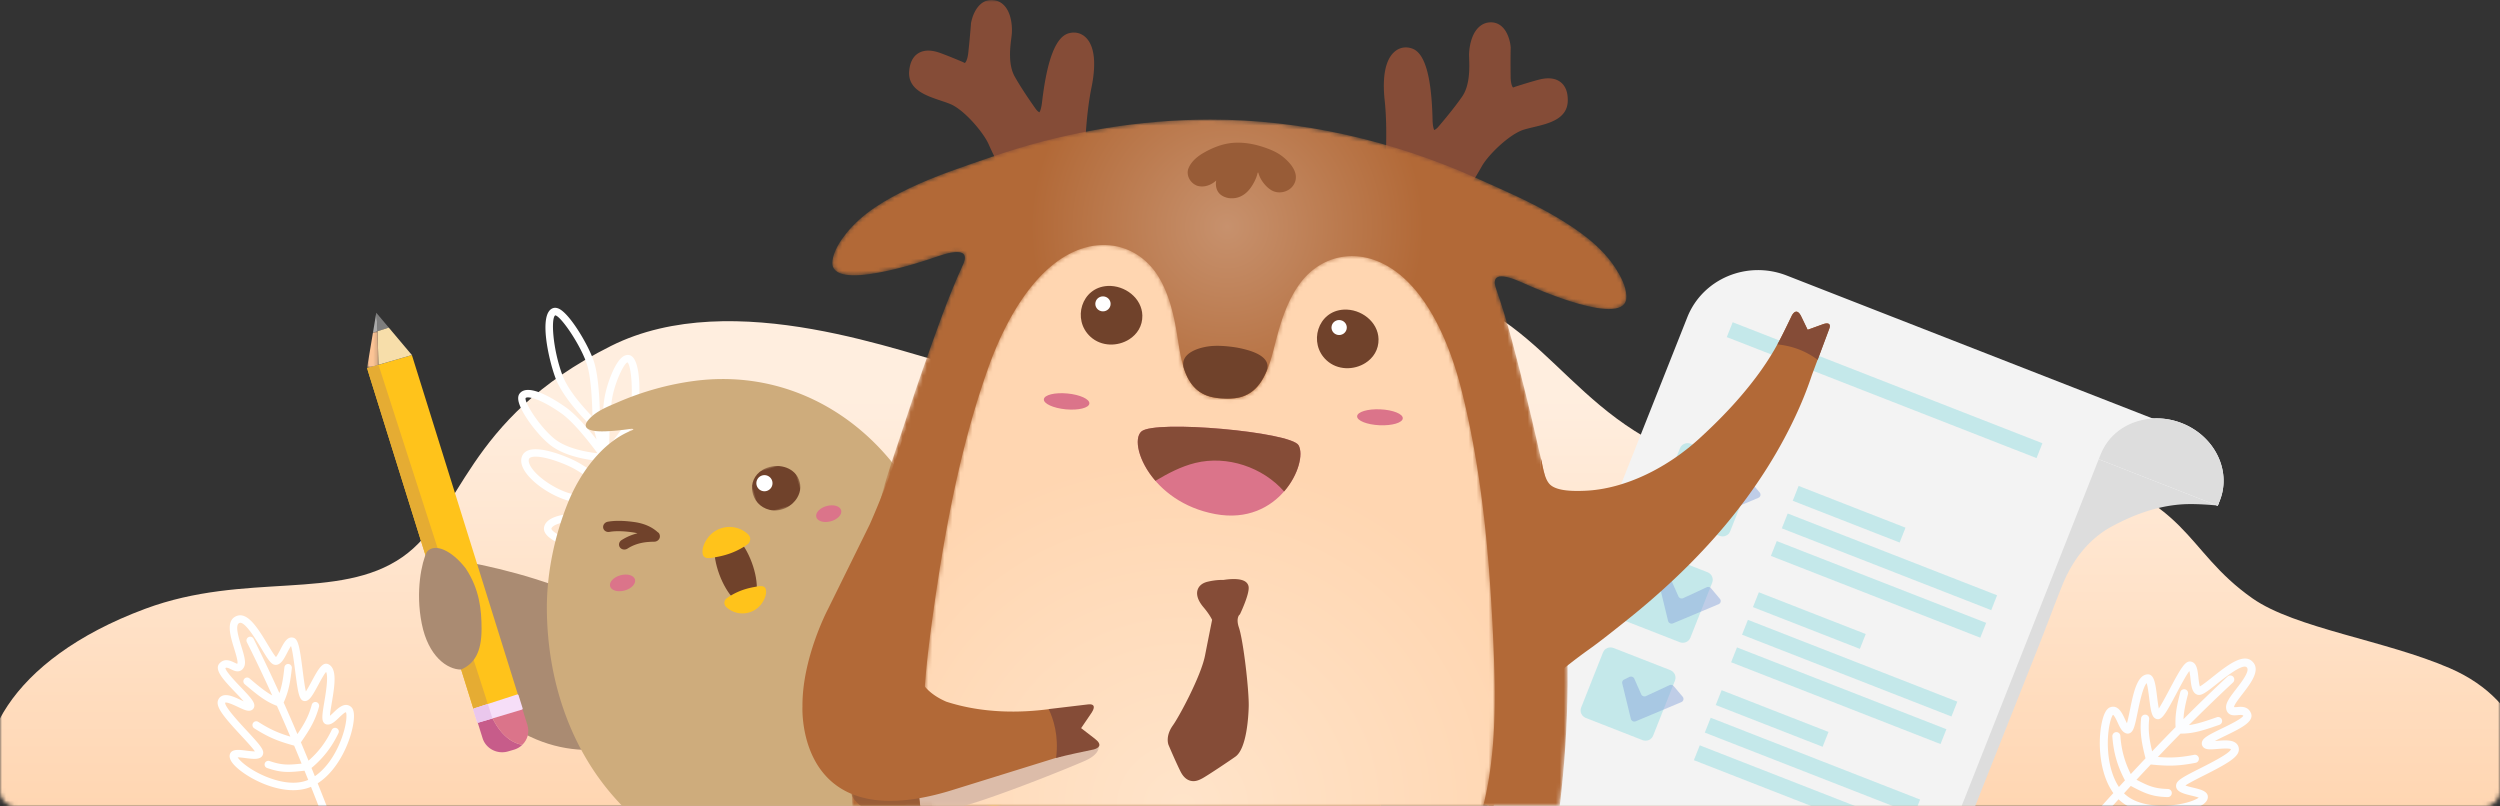 <svg width="620" height="200" xmlns="http://www.w3.org/2000/svg" xmlns:xlink="http://www.w3.org/1999/xlink"><rect width="100%" height="100%" fill="#333333" stroke="none"/><defs><path d="M0 0h620v196a4 4 0 0 1-4 4H4a4 4 0 0 1-4-4V0z" id="a"/><path id="d" d="M0 0h117.357v29.958H0z"/><path id="f" d="M0 0h117.357v29.958H0z"/><path id="h" d="M0 0h12v11H0z"/><path id="j" d="M0 0h53.705v56.588H0z"/><path id="l" d="M0 0h30.353v86.371H0z"/><path id="n" d="M0 0h2.845v9.15H0z"/><path d="M37.266 14.497c-6.755 3.022-13.59 5.942-19.947 9.723-5.507 3.275-11.003 7.143-14.533 12.523-1.343 2.047-2.7 4.613-2.783 7.092-.28 8.259 23.02-2.11 25.508-3.255 5.574-2.566 8.088-2.246 6.833 1.32-3.042 8.645-5.23 17.727-7.47 26.6-1.882 7.454-3.463 14.975-5.264 22.447-1.529 6.337-2.595 12.776-3.372 19.24-2.399 19.948-2.081 40.197.324 60.165H191.97c1.203-22.68-.19-45.588-5.001-67.8-1.38-6.368-3.045-12.685-5.16-18.86-2.495-7.28-4.774-14.628-7.347-21.883-3.061-8.635-6.09-17.484-9.929-25.82-1.584-3.44.889-3.983 6.68-1.925 2.585.917 26.76 9.163 25.707.965-.316-2.462-1.907-4.896-3.437-6.815-4.018-5.043-9.854-8.403-15.645-11.173-6.685-3.198-13.764-5.495-20.774-7.902C140.917 3.596 123.9.464 106.784.044 105.598.014 104.413 0 103.227 0c-22.691 0-45.38 5.288-65.961 14.497" id="p"/><path d="M0 7.916c.167 9.194.83 18.383 1.93 27.515h175.406c.625-11.792.549-23.645-.345-35.431L0 7.916z" id="s"/><path d="M83.244 8.096c-2.395 4.038-3.535 8.688-4.336 13.313-1.177 6.791-1.625 15.643-10.144 16.525-.497.051-.98.054-1.454.036v-.019c-.043.007-.088.009-.13.015-.043-.001-.087 0-.13-.002v.018c-.47.06-.95.1-1.451.094-8.566-.118-9.841-8.894-11.65-15.55-1.23-4.535-2.801-9.063-5.565-12.87-4.367-6.019-11.508-8.4-18.492-5.947-12.1 4.25-18.604 20.342-21.505 31.67C4.614 50.106 2.58 65.447 1.394 80.75a528.95 528.95 0 0 0-1.05 17.733c-.592 13.486-.785 27.706 2.536 40.758h136.564c3.806-15.017 2.103-31.51-.039-46.977a530.34 530.34 0 0 0-2.708-17.565c-2.615-15.132-6.076-30.227-11.212-44.556C121.534 19.12 113.549 3.676 101.102.524A16.806 16.806 0 0 0 96.972 0C91.36 0 86.296 2.952 83.245 8.096" id="u"/><path id="x" d="M0 0h.307v9.24H0z"/><path id="z" d="M0 0h1.52v4.128H0z"/><path id="B" d="M0 0h45.33v18.892H0z"/><path id="D" d="M0 0h17.453v10.803H0z"/><radialGradient cx="50%" cy="15.721%" fx="50%" fy="15.721%" r="57.808%" gradientTransform="matrix(.865 -.004 .003 1 .067 .002)" id="q"><stop stop-color="#C7916D" offset="0%"/><stop stop-color="#B26937" offset="49.262%"/><stop stop-color="#B26937" offset="100%"/></radialGradient><radialGradient cx="54.28%" cy="99.988%" fx="54.28%" fy="99.988%" r="64.293%" gradientTransform="matrix(.982 -.045 .043 .971 -.033 .053)" id="v"><stop stop-color="#FFE4CA" offset="0%"/><stop stop-color="#FFD6B1" offset="100%"/></radialGradient><linearGradient x1="50%" y1="22.972%" x2="50%" y2="100%" id="c"><stop stop-color="#FFEEDF" offset="0%"/><stop stop-color="#FFD6B2" offset="100%"/></linearGradient></defs><g fill="none" fill-rule="evenodd"><mask id="b" fill="#fff"><use xlink:href="#a"/></mask><g mask="url(#b)"><path d="M629.029 130c3.899-7.77 1.588-25.788-17.99-34.274-15.955-6.915-38.413-9.922-48.968-17.33-17.394-12.206-15.17-24.946-47.68-32.582-37.958-8.916-56.534 12.708-95.4-3.632-29.927-12.581-35.113-39.948-70.899-42.06-40.145-2.368-63.555 30.386-105.748 21.08-13.907-3.066-56.887-20.668-87.367-5.407-36.778 18.416-36.611 41.813-51.721 52.35C87.5 79.132 64.35 71.735 39.49 80.972 5.286 93.681-4.742 115.854 1.955 130H629.03z" fill="url(#c)" transform="translate(-3.453 70)"/><path d="M138.638 76.578c2.75 1.32 7.338 9.089 8.652 13.086 1.407 4.28 1.511 12.747 1.51 15.236v-.04c.124.501.29 1.162.492 1.955.095-2.735.266-5.817.576-7.844.532-3.484 2.57-9.19 4.68-10.57.661-.432 1.234-.41 1.598-.317 2.972.767 2.673 11.105 1.906 14.226-1.208 4.908-5.933 9.782-7.053 10.884a.778.778 0 0 1 .05.2c.448 1.627.95 3.387 1.49 5.216.051.171.107.344.168.518.505-2.814 1.383-6.779 2.635-9.24 4.781-9.401 7.196-10.053 8.593-9.73.468.11 1.123.461 1.578 1.527 1.201 2.813.519 9.928-2.13 14.545-2.447 4.263-6.514 6.119-8.673 6.838 1.756 2.735 4.155 5.465 6.275 7.65.26-2.79.873-7.973 2.088-11.775 1.088-3.401 4.514-10.132 7.473-11.438.872-.384 1.541-.24 1.95-.053 3.35 1.544 1.537 11.794-.529 16.638-1.879 4.405-6.585 7.597-8.723 8.87a68.785 68.785 0 0 0 2.577 2.35 64.361 64.361 0 0 1 4.203 3.89c.257-3.124.827-8.347 1.891-11.182 1.704-4.54 7.812-12.74 11.39-11.595.676.216 1.183.763 1.507 1.623 1.284 3.408-.463 11.968-2.656 15.632-1.992 3.33-6.485 6.333-9.063 7.866a.865.865 0 0 1-.186.23c-.03.025-.134.116-.304.26a40.64 40.64 0 0 1 5.357 8.218c.573-3.337 1.533-8.027 2.748-10.648 2.178-4.701 9.307-12.932 12.955-11.414.68.283 1.165.92 1.443 1.896 1.083 3.801-1.04 13.382-3.85 17.375-2.657 3.777-8.693 6.26-11.386 7.219.246.648.483 1.314.714 1.998.584 1.73 1.12 3.636 1.637 5.479.579 2.06 1.176 4.19 1.846 6.088a.936.936 0 0 1-.56 1.193.92.92 0 0 1-1.182-.566c-.69-1.957-1.297-4.118-1.883-6.206-.512-1.821-1.04-3.703-1.608-5.386a59.274 59.274 0 0 0-.55-1.556c-2.61 1.983-8.362 6.101-11.915 6.765-.77.145-1.7.214-2.718.214-3.968 0-9.266-1.047-11.585-2.75-.823-.606-1.284-1.29-1.371-2.032-.45-3.87 8.663-7.128 11.765-7.502 5.302-.644 11.118.775 14.373 1.78a39.254 39.254 0 0 0-5.684-9c-2.352 1.805-6.725 4.808-11.092 5.961-.9.237-1.875.343-2.888.343-5.154 0-11.296-2.73-13.533-4.7-.902-.795-1.298-1.53-1.213-2.25.336-2.81 7.732-4.093 13.878-4.675 2.979-.28 7.335.372 10.786 1.052a67.464 67.464 0 0 0-2.457-2.193 71.14 71.14 0 0 1-3.313-3.042c-1.605.92-6.27 3.3-11.756 3.36-.074.002-.149.002-.223.002-5.32 0-11.854-2.09-13.815-4.439-.64-.768-.676-1.439-.594-1.867.714-3.692 9.034-3.624 12.582-3.425 3.477.197 7.313 1.437 10.14 2.553-1.732-1.938-3.476-4.122-4.823-6.324-1.268.328-4.456 1.056-7.792 1.056-1.721 0-3.482-.193-5.038-.735-4.518-1.574-8.944-4.944-10.294-7.841-.491-1.053-.575-2.016-.248-2.864.26-.677.793-1.186 1.539-1.473 3.006-1.153 9.394 1.473 11.603 2.583 2.302 1.157 5.893 3.67 8.366 5.47a12.141 12.141 0 0 1-.197-.606 317.42 317.42 0 0 1-1.365-4.754c-2.192-.147-8.824-.843-12.868-3.97-3.22-2.49-7.682-8.418-8.005-11.302-.073-.653.054-1.183.38-1.576 2.157-2.617 8.68 1.544 11.383 3.452 2.523 1.781 5.5 5.26 7.656 8.013a314.94 314.94 0 0 1-.704-2.74c-.002 0-.004-.002-.006-.004-.3-.276-7.358-6.797-9.508-12.593-1.674-4.51-4.234-15.874-.636-17.23.468-.174.987-.13 1.544.137zm24.046 75.687c-3.75.455-10.335 3.729-10.135 5.44.01.096.094.358.624.748 2.29 1.683 9.258 2.88 12.852 2.207 3.137-.585 8.597-4.501 11.11-6.404-2.844-.932-9.043-2.645-14.45-1.99zm29.922-22.414c-2.146 0-7.877 5.473-10.228 10.546-1.425 3.072-2.524 9.54-2.969 12.463 2.582-.938 8.056-3.229 10.345-6.48 2.471-3.513 4.511-12.506 3.58-15.776-.136-.477-.299-.657-.373-.689a.927.927 0 0 0-.355-.064zm-34.731 9.825c-.497 0-.967.02-1.402.061-7.63.722-11.996 2.232-12.215 3.045.367 1.32 9.57 6.091 15.33 4.573 3.75-.99 7.632-3.552 9.957-5.283l.3-.224a.922.922 0 0 1-.001-.106l.003-.028-.33-.357c-2.999-.68-8.024-1.68-11.642-1.68zm24.634-21.528c-1.896 0-7.05 5.684-8.864 10.52-1.05 2.799-1.603 8.406-1.83 11.319.07.014.135.03.194.045l-.206.122c2.353-1.376 6.909-4.319 8.768-7.425 2.102-3.512 3.51-11.38 2.511-14.03-.137-.365-.28-.496-.342-.517a.741.741 0 0 0-.231-.034zm-45.762 12.95c.042 1.128 6.444 4.226 12.794 4.107 4.136-.046 7.852-1.581 9.838-2.577-2.539-1.146-7.648-3.208-11.973-3.453-7.007-.395-10.447.884-10.659 1.923zm34.869-21.986a.875.875 0 0 0-.326.087c-1.949.86-5.235 6.481-6.458 10.308-1.173 3.667-1.773 8.863-2.02 11.542 2.121-1.335 5.936-4.118 7.457-7.686 2.497-5.855 2.795-13.611 1.455-14.23a.262.262 0 0 0-.108-.021zm-38.79 4.135c-.46 0-.855.053-1.163.171-.33.126-.427.287-.476.413-.175.454.012 1.028.199 1.429 1.124 2.41 5.262 5.496 9.225 6.875 3.304 1.155 7.878.477 10.402-.054-2.326-1.721-6.708-4.876-9.252-6.155-2.527-1.27-6.575-2.68-8.935-2.68zm30.644-11.275c-.346 0-2.253.427-6.498 8.774-1.43 2.807-2.37 8.019-2.759 10.516 1.908-.657 5.486-2.316 7.584-5.972 2.42-4.215 2.918-10.548 2.074-12.76-.16-.42-.313-.544-.345-.554-.006 0-.025-.004-.056-.004zm-32.536-3.416c-.3 0-.495.061-.582.167-.338 1.112 3.686 7.414 7.33 10.232 3 2.32 7.823 3.16 10.506 3.458-1.935-2.623-5.909-7.737-8.978-9.903-4.226-2.984-7.08-3.954-8.276-3.954zm24.67-8.69c-.828.2-3.198 4.98-3.871 9.385-.436 2.852-.59 8.066-.643 11.108 1.733-1.946 4.34-5.283 5.13-8.492.917-3.736.37-11.273-.616-12.001zm-17.898-11.662c-1.106.611-.652 8.297 1.768 14.82 1.402 3.779 5.261 8.082 7.451 10.324-.054-3.376-.304-9.763-1.401-13.102-1.54-4.683-6.396-11.82-7.818-12.042z" fill="#FFF"/><path d="M341.234 197.36a.928.928 0 0 1-.928-1.006c.156-1.913.192-4.021.224-6.06.03-1.828.06-3.719.18-5.46.616-8.937 3-15.485 8.503-23.354.08-.116 8.04-11.53 8.254-18.649.191-6.292.14-11.743.108-13.793l-.003-.156c.01-.514.46-.898.946-.916a.931.931 0 0 1 .915.944c.035 2.162.087 7.647-.105 13.977-.232 7.676-8.25 19.174-8.591 19.66-5.289 7.563-7.58 13.849-8.17 22.416-.116 1.69-.147 3.557-.176 5.362-.034 2.068-.069 4.207-.231 6.181a.93.93 0 0 1-.926.854" fill="#FCFDFF"/><path d="M354.48 157.615c2.094.438 5.851.925 9.63-.051 5.877-1.52 10.952-5.9 10.792-7.018-.455-.905-3.933-1.23-10.279.885-3.893 1.296-8.057 4.46-10.144 6.184m4.877 2.408c-3.948 0-6.967-.984-7.143-1.043a.936.936 0 0 1-.617-.7.953.953 0 0 1 .283-.894c.257-.237 6.337-5.804 12.168-7.746 3.239-1.08 10.944-3.23 12.526.095.185.39.32 1.045-.09 1.942-1.257 2.75-6.937 6.425-11.918 7.713-1.804.466-3.586.633-5.21.633m15.741-27.176c-2.003 0-6.131 2.758-8.45 4.844-2.005 1.805-5.217 5.772-6.95 7.971 2.468-.135 6.77-.642 9.49-2.509 3.305-2.266 6.352-6.164 6.792-8.689.073-.413.103-.984-.16-1.353-.072-.1-.194-.218-.513-.253a1.937 1.937 0 0 0-.209-.011m-16.925 14.73c-.244 0-.395-.003-.436-.005a.926.926 0 0 1-.81-.532.94.94 0 0 1 .103-.97c.22-.289 5.419-7.1 8.388-9.771 1.764-1.588 7.003-5.63 10.09-5.297.77.086 1.395.437 1.809 1.015.516.722.678 1.654.485 2.77-.533 3.054-3.79 7.314-7.574 9.91-3.921 2.688-10.317 2.88-12.055 2.88m-11.444 21.029c2.452 1.027 7.135 2.73 11.226 2.73 5.71-.022 13.145-6.754 13.175-8.153-.406-.56-4.549-.94-12.072.336-3.672.624-9.5 3.57-12.329 5.087zm11.226 4.617c-6.264 0-13.443-3.532-13.747-3.683a.946.946 0 0 1-.048-1.667c.376-.216 9.296-5.314 14.59-6.213 5.89-1.001 13.12-1.652 14.132.912.263.665.072 1.464-.581 2.444-1.923 2.88-8.802 8.185-14.277 8.207h-.069zm-14.403 8.86c2.818 1.165 8.712 3.437 11.754 3.199 3.48-.263 9.606-3.096 11.303-5.23.396-.496.395-.753.385-.82-.234-1.632-7.092-3.041-10.66-2.537-5.106.72-10.357 3.804-12.782 5.388m11.35 5.094c-4.652 0-13.29-3.87-13.67-4.042a.938.938 0 0 1-.546-.757.943.943 0 0 1 .372-.857c.307-.23 7.626-5.645 15.016-6.69 2.973-.417 12.226.379 12.766 4.13.105.727-.156 1.49-.776 2.269-2.17 2.727-8.95 5.65-12.62 5.928-.174.013-.356.02-.543.02m17.857-68.328c-.785 0-3.344 1.49-6.9 5.816-2.256 2.746-4.62 8.407-5.764 11.358 2.398-.953 6.536-2.915 8.684-5.773 2.677-3.564 4.784-10.31 4.164-11.356a.32.32 0 0 0-.184-.045m-14.241 19.676a.921.921 0 0 1-.672-.292.946.946 0 0 1-.2-.962c.14-.397 3.462-9.758 6.79-13.806 2.017-2.457 7.002-7.959 9.646-6.038.405.294.657.767.751 1.406.412 2.779-2.23 9.429-4.579 12.554-3.49 4.646-11.147 7-11.47 7.098a.904.904 0 0 1-.266.04m2.607-36.598c-1.269.622-3.999 8.37-4.27 13.008-.194 3.313 1.121 9.183 1.91 12.34 1.49-2.63 3.965-7.483 4.333-11.268.637-6.583-.807-13.75-1.973-14.08m-2.7 28.678a.939.939 0 0 1-.903-.68c-.116-.412-2.83-10.125-2.54-15.1.236-4.02 2.596-12.342 4.84-14.244.462-.391.946-.567 1.435-.516 3.716.37 4.152 11.528 3.707 16.12-.57 5.892-5.539 13.662-5.75 13.99a.941.941 0 0 1-.79.43" fill="#FCFDFF"/><path d="M343.675 130.221a.487.487 0 0 0-.214.037c-.035.03-.156.245-.18.777-.121 2.637 2.056 8.03 5.044 11.03 2.803 2.813 6.479 3.468 8.426 3.609-.982-2.231-3.105-6.745-5.097-8.959-5.312-5.9-7.367-6.494-7.979-6.494m13.948 17.356c-1.738 0-6.782-.356-10.603-4.191-3.6-3.613-5.973-10.034-5.538-12.944.166-1.114.7-1.613 1.12-1.835 1.234-.653 3.658-.657 10.422 6.856 2.914 3.238 5.874 10.506 5.998 10.814a.94.94 0 0 1-.07.844.925.925 0 0 1-.718.438 8.476 8.476 0 0 1-.61.018m-10.087-30.203c-.61 1.197.693 7.835 2.425 10.99 1.482 2.695 4.6 5.078 6.659 6.448-.799-2.78-2.192-7.417-3.274-9.884-1.62-3.698-4.803-7.391-5.81-7.554m10.622 20.397a.937.937 0 0 1-.447-.113c-.277-.15-6.817-3.734-9.385-8.409-1.217-2.215-4.394-12.012-1.725-13.51.314-.177.844-.338 1.568-.097 2.276.754 5.545 5.488 6.886 8.55 1.657 3.78 3.908 12.064 4.003 12.415a.925.925 0 0 1-.9 1.164m-20.457 1.104c-.082 0-.164.012-.214.053-1.053.873 1.193 8.09 4.86 12.792 2.256 2.893 6.402 4.527 8.712 5.252-.9-2.444-2.717-7.05-4.685-10.129-2.072-3.242-6.489-7.638-8.5-7.954a1.204 1.204 0 0 0-.173-.014m14.826 20.394a.958.958 0 0 1-.193-.021c-.318-.068-7.806-1.715-11.447-6.384-3.117-3.995-7.327-13.09-4.58-15.368.34-.281.932-.586 1.854-.442 3.078.483 7.925 5.894 9.775 8.788 2.9 4.535 5.367 11.893 5.47 12.204a.927.927 0 0 1-.878 1.223m-22.812-9.491c-.214 0-.39.04-.52.124-.044.03-.137.177-.173.536-.273 2.708 2.973 9.67 5.789 12.417 2.469 2.407 7.35 4.007 9.893 4.715-.919-2.632-2.837-7.795-4.519-10.162-2.72-3.828-8.39-7.63-10.47-7.63m16.42 20.05a.935.935 0 0 1-.198-.021c-.35-.077-8.63-1.92-12.423-5.617-2.95-2.877-6.694-10.436-6.341-13.939.112-1.114.615-1.658 1.017-1.916 3.051-1.972 10.795 4.173 13.509 7.991 2.465 3.47 5.205 11.927 5.321 12.285a.934.934 0 0 1-.885 1.218m-22.593-6.497c-.326 0-.583.062-.759.194-.052.04-.154.235-.164.69-.067 3.21 4.026 10.91 7.18 13.507 2.893 2.383 8.472 3.136 11.128 3.365-1.143-2.588-3.72-8.154-5.78-10.59-3.198-3.783-9.213-7.166-11.605-7.166m18.836 19.697c-.407-.011-9.405-.295-13.765-3.885-3.602-2.965-7.93-11.218-7.85-14.967.02-.973.322-1.687.895-2.12 3.045-2.304 11.726 3.484 14.912 7.254 2.9 3.432 6.514 12.076 6.667 12.443a.92.92 0 0 1-.093.876.934.934 0 0 1-.766.399m93.537-19.017c-1.981 0-5.728.413-7.508 3.32-3.253 5.314 7.714 15.584 12.624 19.434 2.54-.495 16.464-3.428 20.354-9.007.81-1.16 1.099-2.32.882-3.55-.606-3.424-3.625-3.936-6.055-3.765a.946.946 0 0 1-.98-.787.929.929 0 0 1 .7-1.045c6.073-1.452 8.816-3.498 8.385-6.254-.594-3.787-5.403-3.431-5.614-3.417a.928.928 0 0 1-.312-1.825c1.897-.498 7.134-2.365 8.574-4.978.392-.71.469-1.418.235-2.162-1.08-3.452-5.19-2.904-5.362-2.88a.93.93 0 0 1-.78-1.585c1.117-1.095 3.931-4.485 3.54-6.978-.16-1.017-.846-1.813-2.094-2.436-1.464-.728-2.705-.81-3.793-.24-2.497 1.297-3.693 5.787-3.942 7.409a.927.927 0 0 1-1.574.51c-.118-.118-3.018-2.953-6.72-.934-2.906 1.588-1.398 7.99-.572 10.323a.93.93 0 0 1-1.197 1.182c-.057-.02-5.813-2.138-7.64.841-1.081 1.77-.661 4.838 1.022 7.461a.931.931 0 0 1-.889 1.428c-.07-.01-.558-.065-1.284-.065m4.879 24.674a.93.93 0 0 1-.563-.191c-.748-.575-18.28-14.168-13.401-22.136 2.195-3.586 6.451-4.183 8.87-4.21-1.34-2.862-1.454-5.903-.21-7.934 1.853-3.025 5.87-2.635 8.165-2.104-.765-2.943-1.764-8.88 1.936-10.903 3.054-1.667 5.904-.828 7.667.275.541-2.11 1.857-5.85 4.6-7.277 1.628-.847 3.467-.771 5.469.226 1.802.898 2.845 2.181 3.101 3.814.4 2.56-1.347 5.33-2.68 7.016 2.002.273 4.337 1.338 5.22 4.157.387 1.238.259 2.457-.383 3.621-1.156 2.096-3.85 3.628-6.112 4.603 1.722.665 3.293 1.992 3.674 4.427.59 3.782-2.632 5.916-5.678 7.117 1.954.822 3.22 2.427 3.62 4.698.304 1.715-.096 3.378-1.187 4.942-4.705 6.743-21.246 9.72-21.948 9.844a.91.91 0 0 1-.16.015" fill="#FCFDFF"/><path d="M437.798 198.869a.93.93 0 0 1-.903-1.13c3.54-16.424 13.287-41.834 22.67-59.105a.917.917 0 0 1 1.252-.37.937.937 0 0 1 .366 1.266c-9.31 17.138-18.976 42.331-22.485 58.604a.924.924 0 0 1-.9.735" fill="#FCFDFF"/><path d="M452.546 155.497a.936.936 0 0 1-.845-.525l-3.467-7.22a.907.907 0 0 1 .448-1.218.94.94 0 0 1 1.242.438l3.11 6.476 9.278-3.16a.938.938 0 0 1 1.187.563.908.908 0 0 1-.575 1.163l-10.072 3.432a.945.945 0 0 1-.306.051m-4.837 11.314a.924.924 0 0 1-.716-.34l-6.16-7.601a.91.91 0 0 1 .14-1.286.925.925 0 0 1 1.293.139l5.796 7.153 10.225-2.388a.922.922 0 0 1 1.107.681.915.915 0 0 1-.685 1.1l-10.79 2.519a.986.986 0 0 1-.21.023m-4.697 12.823a.928.928 0 0 1-.697-.315l-8.97-10.216a.927.927 0 0 1 1.392-1.223l8.584 9.778 12.287-3.493a.926.926 0 1 1 .506 1.783l-12.85 3.651a.963.963 0 0 1-.252.035m-189.705-16.345c-2.381 0-5.655.722-6.33 4.536-.259 1.47.084 2.857 1.05 4.241 4.594 6.584 21.06 10.012 23.839 10.549 5.716-4.468 18.629-16.548 14.775-22.841-2.897-4.733-10.062-3.891-10.367-3.857a.927.927 0 0 1-.9-.428.935.935 0 0 1 .005-1c1.988-3.1 2.477-6.734 1.189-8.838-2.186-3.571-9-1.064-9.067-1.04a.924.924 0 0 1-.977-.209.934.934 0 0 1-.223-.976c.974-2.745 2.741-10.288-.736-12.187-4.402-2.407-7.851.97-7.996 1.114a.93.93 0 0 1-1.575-.514c-.01-.068-1.11-6.881-4.667-8.728-1.31-.682-2.796-.588-4.545.28-1.5.747-2.323 1.71-2.517 2.944-.467 2.964 2.846 6.959 4.162 8.247a.933.933 0 0 1-.783 1.588c-.208-.03-5.108-.686-6.403 3.453-.284.906-.19 1.768.286 2.631 2.05 3.72 9.988 5.842 10.067 5.862a.93.93 0 0 1 .68 1.059.92.92 0 0 1-.993.77c-.241-.023-5.977-.448-6.69 4.1-.515 3.297 2.711 5.731 9.867 7.442a.93.93 0 0 1 .701 1.045.944.944 0 0 1-.981.789c-.27-.02-.564-.032-.871-.032m18.797 21.248a.894.894 0 0 1-.16-.014c-.814-.143-19.998-3.596-25.436-11.389-1.246-1.784-1.703-3.68-1.357-5.634.566-3.207 2.481-4.76 4.504-5.484-3.604-1.35-7.594-3.806-6.896-8.26.458-2.93 2.438-4.45 4.534-5.161-2.676-1.113-6.003-2.924-7.39-5.438-.724-1.315-.87-2.692-.432-4.092 1.043-3.332 3.873-4.51 6.213-4.765-1.552-1.914-3.728-5.22-3.253-8.253.29-1.848 1.475-3.303 3.525-4.323 2.286-1.136 4.38-1.225 6.228-.265 3.231 1.68 4.736 6.181 5.326 8.568 2.002-1.313 5.348-2.385 8.942-.423 4.32 2.358 3.005 9.455 2.115 12.748 2.59-.634 7.407-1.228 9.582 2.324 1.452 2.371 1.279 5.957-.357 9.305 2.709.006 7.855.612 10.43 4.818 5.605 9.153-14.688 24.881-15.554 25.547a.927.927 0 0 1-.564.191" fill="#FCFDFF"/><path d="M275.872 196.606a.929.929 0 0 1-.906-.734c-4.094-18.891-15.372-48.139-26.233-68.033a.934.934 0 0 1 .367-1.265.922.922 0 0 1 1.26.37c10.934 20.027 22.292 49.49 26.419 68.532a.931.931 0 0 1-.907 1.13" fill="#FCFDFF"/><path d="M258.775 146.069a.894.894 0 0 1-.301-.053l-11.494-4.12a.953.953 0 0 1-.565-1.202.91.91 0 0 1 1.168-.582l10.713 3.84 3.605-7.899a.902.902 0 0 1 1.22-.453.959.959 0 0 1 .44 1.258l-3.955 8.668a.916.916 0 0 1-.83.543m5.341 13.2a.984.984 0 0 1-.213-.025l-12.689-3.001a.94.94 0 0 1-.693-1.13.928.928 0 0 1 1.12-.698l12.117 2.867 6.875-8.602a.93.93 0 0 1 1.31-.142c.4.325.463.915.141 1.32l-7.243 9.061a.93.93 0 0 1-.725.35m5.53 14.708a.938.938 0 0 1-.252-.035l-14.846-4.314a.946.946 0 0 1-.635-1.164.919.919 0 0 1 1.139-.65l14.285 4.152 9.98-11.623a.908.908 0 0 1 1.301-.086.957.957 0 0 1 .085 1.33l-10.365 12.07a.915.915 0 0 1-.692.32" fill="#FCFDFF"/><path d="M66.37 159.802c.684 1.134 1.592 2.64 2.073 3.144.3-.326.824-1.341 1.123-1.918.817-1.581 1.663-3.224 3.115-2.893 1.277.286 1.626 2.211 2.375 8.093.213 1.673.51 4.005.804 5.24.448-.67 1.027-1.742 1.454-2.533 1.54-2.856 2.66-4.91 4.155-4.186 2.083 1.018 1.591 4.846.948 8.745l-.093.557-.047.279c-.174 1.042-.395 2.36-.455 3.183.305-.25.667-.596.926-.843 1.105-1.057 2.777-2.653 4.305-1.37.64.537.859 1.654.669 3.415-.492 4.55-3.569 12.12-8.936 15.544.84 2.1 1.69 4.255 2.55 6.468a.935.935 0 0 1-.868 1.273.933.933 0 0 1-.869-.594 752.769 752.769 0 0 0-2.47-6.271c-1.388.583-2.888.83-4.417.83-4.839 0-9.986-2.48-12.956-4.748-2.088-1.593-3.02-2.957-2.77-4.05.307-1.35 1.913-1.282 3.603-1.074l.377.048.188.024c.601.079 1.5.174 2.06.183-.581-.87-2.165-2.577-3.375-3.881-4.434-4.782-6.445-7.217-5.727-8.896a1.868 1.868 0 0 1 1.074-1.042c1.138-.43 2.65.19 4.155.893l.475.223c.187.089.4.19.618.29-.582-.681-1.38-1.516-2.038-2.204-2.924-3.057-5.448-5.697-3.91-7.27 1.262-1.29 2.743-.573 3.628-.143.223.107.541.263.719.307a.866.866 0 0 0 .035-.075c.2-.471-.397-2.409-.791-3.693-.969-3.144-2.174-7.056.664-8.11 2.76-1.02 5.345 3.268 7.629 7.055zm-6.979-5.314c-1.19.44-.232 3.553.467 5.826.666 2.16 1.191 3.866.726 4.961-.24.564-.6.938-1.07 1.114-.784.29-1.545-.077-2.216-.402-.898-.436-1.171-.482-1.398-.303.073.53.99 1.667 1.994 2.786l.357.393c.536.586 1.072 1.146 1.494 1.588 2.489 2.602 3.577 3.798 3.291 4.863-.1.374-.345.668-.69.826-.812.37-1.81-.1-3.329-.818-.823-.388-2.746-1.293-3.178-1.054-.122 1.018 3.45 4.87 5.37 6.94 3.227 3.48 4.253 4.69 4.05 5.706-.322 1.616-2.368 1.348-4.346 1.092-.576-.076-1.445-.181-1.967-.179.443.711 1.97 2.232 4.872 3.773 1.808.96 7.883 3.82 12.62 1.813-.308-.767-.616-1.527-.922-2.28-1.584.179-2.834.307-4.013.307-1.653 0-3.166-.251-5.263-.976a.912.912 0 0 1-.57-1.166.936.936 0 0 1 1.182-.562c3.049 1.052 4.68.993 7.942.637a502.7 502.7 0 0 0-1.85-4.46l.304.084c-3.998-1.084-6.419-1.973-10.2-4.378a.953.953 0 0 1-.294-1.303.924.924 0 0 1 1.282-.298c3.004 1.91 5.11 2.813 7.964 3.664a466.213 466.213 0 0 0-3.321-7.63l.307.116c-3.01-1.083-5.013-2.71-8.297-5.488a.942.942 0 0 1-.115-1.318.918.918 0 0 1 1.303-.116c2.324 1.967 3.91 3.277 5.638 4.222a382.914 382.914 0 0 0-6.307-13.242.933.933 0 0 1 1.667-.836 386.848 386.848 0 0 1 6.42 13.488c.651-1.864.951-3.738 1.241-6.382.058-.513.526-.893 1.022-.825a.932.932 0 0 1 .818 1.032c-.394 3.584-.81 5.846-2.026 8.52a484.838 484.838 0 0 1 3.41 7.83c1.826-2.684 2.842-4.602 3.558-7.267a.933.933 0 0 1 1.142-.663.947.947 0 0 1 .653 1.16c-.865 3.22-2.157 5.48-4.49 8.811a553.7 553.7 0 0 1 1.891 4.553c2.502-2.188 4.337-4.633 5.748-7.616a.933.933 0 0 1 1.232-.442.91.91 0 0 1 .45 1.216c-1.619 3.422-3.753 6.185-6.69 8.652.274.674.55 1.355.827 2.042 3.709-2.52 6.146-7.325 7.229-11.21.776-2.784.66-4.342.489-4.626-.194-.15-1.292.899-1.76 1.346-.968.924-1.88 1.791-2.945 1.67a1.185 1.185 0 0 1-.81-.472c-.56-.745-.357-2.127.155-5.183.327-1.947 1.053-6.278.427-7.384-.518.592-1.37 2.173-1.91 3.174-1.473 2.73-2.236 4.05-3.348 4.05-1.397-.024-1.687-1.798-2.4-7.403-.265-2.073-.644-5.053-1.035-6.242-.269.362-.598.98-.848 1.463l-.103.197c-.783 1.514-1.523 2.945-2.787 3.012-1.108.053-1.864-1.152-3.663-4.133-1.322-2.193-4.074-6.752-5.38-6.27z" fill="#FFF"/><path d="M558.486 163.956c2.334 2.081-.258 5.441-2.342 8.14-.839 1.087-2.105 2.728-2.095 3.248.19.055.515.025.748.003 1.01-.095 2.698-.249 3.433 1.492.897 2.123-2.482 3.76-6.395 5.656-.808.39-1.774.86-2.547 1.278l.475-.038.255-.02.51-.04c1.61-.115 3.172-.125 4.065.683.406.367.631.862.651 1.432.065 1.911-2.743 3.538-8.718 6.548-1.58.796-3.638 1.833-4.541 2.462.52.202 1.363.404 1.93.54.126.03.252.06.378.092l.377.093c1.62.415 3.062.956 2.86 2.357-.167 1.167-1.56 2.155-4.138 2.939-3.035.922-7.552 1.438-11.631.57-2.402-.51-4.65-1.5-6.356-3.167a767.095 767.095 0 0 0-4.462 4.952.992.992 0 0 1-.946.311.989.989 0 0 1-.46-.237 1.023 1.023 0 0 1-.062-1.428 780.318 780.318 0 0 1 4.632-5.139c-3.756-5.282-3.883-13.646-2.687-18.194.472-1.788 1.099-2.799 1.918-3.09 1.837-.653 2.84 1.219 3.506 2.641l.13.278c.138.3.327.708.51 1.044.237-.821.497-2.102.704-3.122l.117-.574c.84-4.116 1.772-8.19 4.208-8.422 1.727-.167 2.037 2.252 2.451 5.6.11.878.255 2.056.423 2.863.731-1.107 1.828-3.177 2.621-4.67 2.88-5.43 3.924-7.17 5.269-6.974 1.534.236 1.734 2.128 1.93 3.972.071.665.181 1.708.361 2.19.662-.351 2.014-1.425 3.04-2.24l.422-.336.426-.337c3.343-2.637 6.938-5.227 9.03-3.356zm-8.658 5.61c-2.812 2.236-3.996 3.13-5.034 2.661-1.198-.536-1.376-2.2-1.563-3.964-.057-.54-.143-1.337-.266-1.85-.814 1.054-2.222 3.71-3.208 5.568-2.748 5.183-3.683 6.78-5.028 6.306-1.098-.401-1.338-1.965-1.736-5.18-.14-1.13-.36-2.897-.621-3.687-.964.936-1.872 5.417-2.237 7.214-.64 3.152-.956 4.568-1.777 5.093a1.19 1.19 0 0 1-.978.168c-1.076-.27-1.626-1.457-2.207-2.713-.271-.586-.836-1.804-1.155-1.894-.223.196-.919 1.736-1.186 4.826-.346 4.018.209 9.352 2.66 13.054a444.44 444.44 0 0 1 1.5-1.637c-1.863-3.478-2.86-6.956-3.126-10.884a1.012 1.012 0 0 1 .925-1.08.994.994 0 0 1 1.063.93c.231 3.408 1.057 6.45 2.581 9.473a604.816 604.816 0 0 1 3.655-3.907c-1.017-3.966-1.43-6.572-1.096-9.924a1.005 1.005 0 0 1 1.1-.901c.544.039.956.547.9 1.101-.272 2.73-.007 4.885.737 7.992a513.305 513.305 0 0 1 5.811-6.002c-.161-2.905.261-5.182 1.165-8.654.14-.532.694-.86 1.206-.714.527.138.842.68.704 1.213-.643 2.47-1.027 4.288-1.113 6.175 3.719-3.73 7.341-7.23 10.934-10.57a.983.983 0 0 1 1.404.06c.37.41.338 1.05-.068 1.427a396.116 396.116 0 0 0-10.92 10.558c1.997-.26 3.983-.925 6.923-1.95a.98.98 0 0 1 1.255.613 1 1 0 0 1-.614 1.266c-4.033 1.406-6.504 2.213-9.656 2.184a490.577 490.577 0 0 0-5.604 5.792c3.069.247 5.422.169 9.015-.54a1.008 1.008 0 0 1 .389 1.976c-4.428.874-7.066.846-11.165.426a516.297 516.297 0 0 0-3.546 3.789c3.056 1.588 4.498 2.197 7.79 2.287a.987.987 0 0 1 .963 1.033 1.006 1.006 0 0 1-1.026.98c-1.295-.033-2.352-.148-3.314-.352-1.943-.413-3.496-1.192-5.831-2.413-.555.602-1.113 1.21-1.675 1.825 3.64 3.602 10.294 3.15 12.307 2.914 3.378-.394 5.47-1.297 6.224-1.842-.494-.188-1.303-.382-1.844-.511l-.184-.045-.371-.09c-1.735-.432-3.463-1.005-3.197-2.562.184-1.077 1.606-1.876 5.957-4.068 2.558-1.289 7.317-3.686 7.613-4.72-.344-.313-2.45-.146-3.353-.074-1.712.14-2.844.232-3.492-.438a1.344 1.344 0 0 1-.363-1.09c.123-1.159 1.6-1.92 4.931-3.534 1.72-.833 4.865-2.358 5.355-3.157-.148-.215-.426-.26-1.376-.17-.762.071-1.628.152-2.28-.432-.393-.35-.602-.855-.622-1.5-.04-1.244 1.09-2.708 2.519-4.56 1.4-1.815 3.518-4.558 2.585-5.391-1.025-.91-5.292 2.47-7.339 4.096z" fill="#FCFDFF"/></g><g mask="url(#b)"><path d="M547.19 110.334a17.406 17.406 0 0 0-3.855-2.09l-97.873-38.196c-9.873-3.852-20.956.777-24.75 10.34l-48.75 122.822-25.897-10.107-1.297 3.27c-3.145 7.923.937 16.934 9.12 20.128l95.147 37.13a16.549 16.549 0 0 0 3.287 1.385c6.37 1.905 13.12-.274 17.02-5.195a14.96 14.96 0 0 0 2.206-3.812l3.536-8.911 8.72-21.97 11.069-27.888 10.583-26.665c2.015-5.078 3.897-10.208 5.93-15.28 2.454-6.121 6.46-11.61 12.507-14.824 5.069-2.694 10.596-4.858 16.873-5.365 2.292-.185 5.337-.098 9.135.261.812-1.66 1.35-4.782 1.215-6.593-.162-2.193-.705-4.496-1.686-6.501a16.693 16.693 0 0 0-2.241-1.94z" fill="#DDD"/><path fill="#210077" d="M422.297 208.713l41.407 16.28 6.54-16.605-41.406-16.28z"/><path d="M548.467 122.976l-27.47-10.395-52.034 131.648a15.01 15.01 0 0 1-2.202 3.814c-3.892 4.923-10.621 7.108-16.969 5.208a16.268 16.268 0 0 1-1.278-.438c-6.708-2.62-10.646-9.178-10.078-15.835l-71.65-27.988 51.66-130.293c3.792-9.563 14.843-14.202 24.68-10.359l97.52 38.094a17.28 17.28 0 0 1 3.84 2.086c5.502 3.974 7.832 10.82 5.515 16.908l-1.534-2.45z" fill="#F3F3F3"/><path d="M550 125.426l-29.523-11.533.52-1.312c1.468-3.7 4.45-6.407 8.084-7.79 2.383-.904 5.047-1.241 7.752-.917 1.416.17 2.84.524 4.239 1.07a17.28 17.28 0 0 1 3.84 2.086c5.502 3.975 7.991 10.823 5.674 16.912-.02.056-.042.114-.065.171l-.52 1.313z" fill="#FFF"/><path d="M550.52 124.113l-.52 1.313-29.523-11.533.52-1.312c1.468-3.7 4.45-6.407 8.084-7.79 2.383-.904 5.047-1.241 7.752-.917 1.416.17 2.84.524 4.239 1.07a17.28 17.28 0 0 1 3.84 2.086c5.502 3.975 7.991 10.823 5.674 16.912-.02.056-.042.114-.065.171" fill="#DDD"/><path fill-opacity=".25" fill="#39C8D0" d="M505.064 113.606l-76.82-30.008 1.46-3.681 76.82 30.007zm-88.485 45.659l-14.056-5.49c-1.048-.41-1.57-1.568-1.166-2.587l5.418-13.665c.403-1.018 1.58-1.513 2.63-1.103l14.055 5.49c1.048.41 1.57 1.568 1.166 2.587l-5.418 13.664c-.404 1.02-1.581 1.514-2.63 1.104m44.666 1.656l-26.51-10.355 1.46-3.681 26.51 10.355zm22.715 16.769l-51.935-20.287 1.46-3.682 51.935 20.288zm-2.711 6.836l-51.935-20.287 1.46-3.68 51.935 20.286zm-68.861-57.128c-1.048-.409-1.57-1.567-1.166-2.586l5.417-13.665c.404-1.018 1.582-1.513 2.63-1.103l14.056 5.49c1.048.41 1.57 1.568 1.166 2.587l-5.418 13.664c-.404 1.019-1.581 1.514-2.63 1.104l-14.055-5.49zm58.721 7.147l-26.51-10.355 1.46-3.682 26.51 10.356zm22.715 16.769l-51.935-20.287 1.46-3.682 51.934 20.287zm-2.711 6.836l-51.935-20.287 1.46-3.681 51.935 20.287z"/><path d="M411.55 145.216l2.136 8.768a.897.897 0 0 0 1.215.605l11.313-4.749a.847.847 0 0 0 .319-1.335l-2.215-2.624a.902.902 0 0 0-1.064-.236l-5.814 2.696a.9.9 0 0 1-1.196-.447l-1.703-3.855a.9.9 0 0 0-1.216-.437l-1.324.656a.844.844 0 0 0-.45.958m9.863-26.376l2.136 8.768a.897.897 0 0 0 1.215.605l11.313-4.749a.847.847 0 0 0 .319-1.336l-2.216-2.623a.902.902 0 0 0-1.063-.237l-5.814 2.697a.9.9 0 0 1-1.196-.447l-1.703-3.855a.9.9 0 0 0-1.216-.437l-1.325.656a.844.844 0 0 0-.45.958" fill-opacity=".5" fill="#8CA9DC"/><g transform="rotate(16 -504.407 1320.313)"><mask id="e" fill="#fff"><use xlink:href="#d"/></mask><path d="M103.304 17.516a14.903 14.903 0 0 1-.212-4.392l.345-3.5L.419 0 .074 3.5c-.837 8.484 5.549 16.02 14.265 16.835l103.018 9.623c-7.17-.67-12.763-5.888-14.053-12.442" fill="#FFF" mask="url(#e)"/></g><g transform="rotate(16 -504.407 1320.313)"><mask id="g" fill="#fff"><use xlink:href="#f"/></mask><path d="M103.304 17.516a14.903 14.903 0 0 1-.212-4.392l.345-3.5L.419 0 .074 3.5c-.837 8.484 5.549 16.02 14.265 16.835l103.018 9.623c-7.17-.67-12.763-5.888-14.053-12.442" fill="#A9A9A9" mask="url(#g)"/></g><path d="M407.347 183.548l-14.056-5.49c-1.048-.41-1.57-1.568-1.166-2.587l5.417-13.665c.404-1.018 1.582-1.513 2.63-1.103l14.056 5.49c1.048.41 1.57 1.567 1.166 2.587l-5.418 13.664c-.404 1.02-1.581 1.514-2.63 1.104m44.666 1.656l-26.51-10.355 1.46-3.682 26.51 10.356zm22.715 16.769l-51.935-20.287 1.46-3.682 51.934 20.287zm-2.711 6.837l-51.935-20.288 1.46-3.681 51.935 20.287z" fill="#39C8D0" fill-opacity=".25"/><path d="M402.318 169.5l2.136 8.767a.897.897 0 0 0 1.215.605l11.313-4.749a.847.847 0 0 0 .319-1.336l-2.216-2.623a.902.902 0 0 0-1.063-.237l-5.814 2.697a.9.9 0 0 1-1.196-.447l-1.703-3.855a.9.9 0 0 0-1.216-.437l-1.325.656a.844.844 0 0 0-.45.958" fill-opacity=".5" fill="#8CA9DC"/><path d="M141.752 146.817c-12.153-4.955-24.925-7.446-33.055-8.638-.278-.03-.58-.075-.908-.13l-.14-.02c-6.018-.989 4.928 3.488 5.883 7.33 3.615 10.768.986 29.312 17.875 37.309 16.265 7.702 31.085.282 38.668-5.29 6.57-4.83 2.142-10.285.948-11.559-5.787-5.836-16.683-13.87-29.271-19.002z" fill="#AA8B72"/><path d="M223.58 214.873c-5.07 0-9.885-2.62-14.056-7.688-3.46-4.203-5.281-8.65-5.357-8.837a2.714 2.714 0 0 1 1.505-3.536 2.725 2.725 0 0 1 3.544 1.498c.084.203 6.164 14.734 16.065 12.977a2.725 2.725 0 0 1 3.158 2.2 2.718 2.718 0 0 1-2.205 3.149 15.19 15.19 0 0 1-2.655.237m3.753-17.7a20.971 20.971 0 0 1-3.03-.84c-9.157-3.3-13.092-11.966-13.256-12.333a2.715 2.715 0 0 1 1.388-3.584 2.726 2.726 0 0 1 3.59 1.377c.058.128 3.25 6.98 10.18 9.447 4.721 1.682 10.21 1 16.312-2.023a2.727 2.727 0 0 1 3.651 1.224 2.714 2.714 0 0 1-1.227 3.642c-6.306 3.124-12.214 4.158-17.608 3.09" fill="#F7C449"/><path d="M241.505 196.91c1.449 2.721 4.847 3.76 7.576 2.315.698-.37.962-1.234.592-1.929l-3.913-7.351a1.43 1.43 0 0 0-1.933-.591 5.587 5.587 0 0 0-2.322 7.555" fill="#F7C449"/><path d="M172.247 94.462c-6.533.855-12.957 2.667-18.999 5.287-2.568 1.113-5.414 2.173-7.29 4.347-2.228 2.582 1.451 2.898 3.389 2.886 2.288-.014 5.062-.332 7.186-.632 0 0 1.136-.044.11.401l-.008.004c-7.432 2.954-12.879 10.788-15.74 17.81-3.357 8.24-5.338 17.654-5.273 26.558.136 18.338 6.293 36.563 19.63 49.683 11.936 11.742 27.832 14.903 43.981 11.8a46.326 46.326 0 0 0 2.99-.677c.038-.01.073-.022.11-.032a44.232 44.232 0 0 0 3.032-.957c15.496-5.496 27.588-16.26 31.905-32.418 6.02-22.535-1.773-46.534-16.297-64.186a62.63 62.63 0 0 0-1.05-1.242C209.434 101.01 195.029 94 179.283 94c-2.32 0-4.666.151-7.035.462" fill="#CEAC7C"/><path d="M157.475 143.715c-.287-1.046-1.9-1.515-3.605-1.05-1.704.464-2.853 1.689-2.566 2.733.286 1.046 1.9 1.516 3.604 1.05 1.704-.464 2.853-1.688 2.567-2.733m51.133-17.168c-.286-1.046-1.899-1.515-3.604-1.05-1.704.465-2.853 1.689-2.567 2.734.287 1.045 1.9 1.515 3.605 1.05 1.705-.465 2.853-1.689 2.566-2.734" fill="#DB748A"/><path d="M186.448 139.51c1.887 5.1 1.614 9.9-.609 10.717-2.223.819-5.554-2.655-7.44-7.756-1.887-5.101-1.615-9.9.608-10.718 2.223-.819 5.554 2.655 7.441 7.756" fill="#70422B"/><path d="M185.394 134.985c.45-.324.707-.875.65-1.436-.065-.627-.463-1.023-.932-1.396a6.714 6.714 0 0 0-9.618 1.293c-.768 1.058-1.45 2.522-1.24 3.863.043.274.151.546.349.742.223.221.542.324.855.346.717.05 1.522-.136 2.229-.26.766-.134 1.525-.31 2.272-.528a18.092 18.092 0 0 0 4.755-2.158c.14-.092.291-.178.42-.283l.046-.032.214-.151m-5.174 13.397a1.384 1.384 0 0 0-.565 1.258c.058.549.408.893.819 1.218a5.938 5.938 0 0 0 3.294 1.261 5.874 5.874 0 0 0 5.117-2.42c.668-.928 1.26-2.212 1.072-3.384-.039-.24-.133-.478-.307-.648-.196-.193-.475-.283-.75-.3-.626-.042-1.33.123-1.948.233-.67.12-1.334.275-1.986.47a15.847 15.847 0 0 0-4.153 1.902c-.123.08-.254.156-.368.248l-.04.029c-.062.043-.124.088-.186.133" fill="#FFC31B"/><g transform="rotate(-16 510.308 -600.335)"><mask id="i" fill="#fff"><use xlink:href="#h"/></mask><path d="M10.357 9.198c1.28-1.225 1.973-2.97 1.488-4.897C11.04 1.103 7.233-.625 4.02.208-.89 1.481-1.344 7.801 2.88 10.22c2.52 1.443 5.618.758 7.476-1.022" fill="#70422B" mask="url(#i)"/></g><path d="M191.014 119.39a1.5 1.5 0 1 1-2.883.827 1.5 1.5 0 0 1 2.883-.827" fill="#FFF"/><path d="M191.014 119.39a1.5 1.5 0 1 1-2.883.827 1.5 1.5 0 0 1 2.883-.827z" stroke="#FFF"/><path d="M162.643 134.287c-.138.04-.279.059-.418.057-.068 0-.704.003-1.545.072-1.923.158-3.623.708-5.052 1.632-.634.41-1.48.272-1.89-.305-.412-.578-.233-1.379.4-1.788a12.977 12.977 0 0 1 3.95-1.694c-.415-.11-.855-.197-1.318-.261-2.29-.317-4.183-.348-5.63-.092-.747.132-1.442-.325-1.553-1.022-.111-.695.405-1.37 1.151-1.498 1.773-.314 3.91-.29 6.536.074 2.406.332 4.367 1.179 5.834 2.516.284.156.464.416.534.837.093.552-.213 1.111-.753 1.377-.08.04-.163.071-.246.095" fill="#70422B"/><path d="M238.984 156.22l-22.393.29-8.177-.327s-.818 6.852 8.668 9.298c6.888 1.777 16.528.974 22.174-.036a64.99 64.99 0 0 0-.272-9.225" fill="#A07A72"/><g transform="translate(208.295 107.219)"><mask id="k" fill="#fff"><use xlink:href="#j"/></mask><path d="M.773 45.1c3.16-6.89 10.051-17.3 19.332-25.732 8.958-8.14 19.239-14.34 25.907-17.945.23-.114.479-.248.745-.4.039-.02.076-.04.114-.062 4.903-2.76 6.407.942 6.8 4.575.291 10.478-1.102 29.363-13.199 41.638-11.65 11.822-26.857 10.078-35.201 7.647-7.231-2.109-5.128-8.238-4.498-9.72" fill="#AA8B72" mask="url(#k)"/></g><path d="M102.149 88.053l-11.126 3.242 26.71 85.543c3.686-1.015 7.36-2.21 11.139-3.202l-26.723-85.583z" fill="#FFC31B"/><path d="M129.539 184.713c1.275-1.235 1.825-3.095 1.265-4.89l-1.932-6.187c-2.593.68-5.136 1.456-7.668 2.204 1.378 3.997 4.17 8.165 8.335 8.873" fill="#DB748A"/><path d="M125.986 186.354l1.444-.422a5.048 5.048 0 0 0 2.109-1.219c-4.165-.708-6.957-4.877-8.335-8.873a189.9 189.9 0 0 1-3.471.998l1.945 6.228c.81 2.595 3.634 4.066 6.308 3.288" fill="#C75C8A"/><g transform="translate(91.023 90.467)"><mask id="m" fill="#fff"><use xlink:href="#l"/></mask><path d="M30.3 85.338l.053-.015L2.845 0 0 .829 26.71 86.37l3.59-1.033z" fill="#E5AC33" mask="url(#m)"/></g><path d="M96.414 81.243l-3.099-3.681-.018.108c.17 1.502.269 2.992.331 4.475.927-.306 1.855-.611 2.786-.902" fill="#7E7E7E"/><path d="M93.628 82.146a63.584 63.584 0 0 0-.33-4.476l-.81 4.852 1.14-.376" fill="#A9A9A9"/><path d="M102.149 88.053l-5.735-6.81c-.931.29-1.858.596-2.786.903.118 2.78.116 5.54.239 8.32l8.282-2.413z" fill="#F7DEAA"/><g transform="translate(91.023 82.146)"><mask id="o" fill="#fff"><use xlink:href="#n"/></mask><path d="M2.606 0c-.38.126-.76.25-1.141.377L0 9.15l2.845-.829C2.72 5.541 2.723 2.78 2.605 0" fill="#FCC495" mask="url(#o)"/></g><path d="M129.41 175.995l-10.747 3.211a.296.296 0 0 1-.368-.191l-.926-2.966a.288.288 0 0 1 .19-.358l10.669-3.458a.297.297 0 0 1 .374.19l1.004 3.213a.287.287 0 0 1-.196.36" fill="#F6DEF8"/><path d="M120.985 174.58l-3.427 1.111a.286.286 0 0 0-.19.358l.927 2.965a.296.296 0 0 0 .368.192l3.471-1.037-1.149-3.588z" fill="#EAC7ED"/><path d="M105.852 136.875c1.907-2.33 6.19-.397 9.665 4.115 3.375 5.133 3.91 10.116 3.91 14.985 0 5.806-1.8 8.635-5.082 10.078-3.459 0-8.134-3.303-9.748-11.364-1.614-8.06 0-15.295 1.255-17.814z" fill="#AA8B72"/></g><g mask="url(#b)"><path d="M346.099 12.626c1.201-.908 2.676-1.11 4.155-.572 3.132 1.143 4.775 6.923 5.023 17.67.038 1.641.294 2.294.422 2.521.22-.094.597-.35.874-.649.156-.18 3.844-4.434 6.078-7.7 1.921-2.812 1.777-7.103 1.7-9.406a45.68 45.68 0 0 1-.018-.583c-.044-1.706.384-5.104 2.26-7.017.859-.875 1.893-1.328 3.076-1.35 3.522-.047 4.794 3.864 4.982 6.183a1.4 1.4 0 0 1 .003.173c0 .016-.071 1.663-.019 7.044.022 2.315.591 2.74.594 2.742a.482.482 0 0 0 .229-.039c.084-.048.173-.087.26-.115.031-.01 3.262-1.065 5.816-1.745 2.31-.615 4.142-.43 5.442.55 1.238.933 1.854 2.484 1.831 4.61-.05 4.575-4.706 5.685-8.449 6.577-.86.205-1.672.398-2.41.622-3.587 1.086-8.902 6.293-10.47 9.116-1.705 3.069-7.616 12.559-7.867 12.961a1.446 1.446 0 0 1-1.954.465 1.387 1.387 0 0 1-.669-1.017l-11.607-4.823a1.45 1.45 0 0 1-.917.279c-.784-.036-1.392-.687-1.356-1.451.02-.439.07-1.126.135-2.016.315-4.292.968-13.224.162-20.707-.67-6.223.261-10.485 2.694-12.323m-120.62 5.012c.176-2.12.935-3.608 2.254-4.427 1.387-.86 3.229-.88 5.47-.062 2.483.905 5.599 2.244 5.625 2.255.075.032.148.07.23.126a.54.54 0 0 0 .243.075c.006-.003.612-.373.852-2.68.557-5.353.641-7 .642-7.015.002-.058.009-.116.018-.169.4-2.3 2.012-6.087 5.543-5.716 1.174.127 2.162.671 2.934 1.619 1.69 2.072 1.797 5.494 1.594 7.189-.02.175-.045.369-.072.579-.293 2.288-.839 6.547.81 9.518 1.87 3.365 4.972 7.71 5.312 8.184.26.34.619.635.83.75.15-.215.465-.843.656-2.472 1.253-10.68 3.43-16.288 6.658-17.147 1.521-.405 2.971-.071 4.083.94 2.25 2.048 2.779 6.375 1.529 12.512-1.505 7.38-1.69 16.333-1.78 20.64a91.395 91.395 0 0 1-.054 2.014c-.035.765-.702 1.358-1.485 1.323a1.438 1.438 0 0 1-.887-.359l-12.012 3.767c-.09.404-.361.763-.76.954a1.45 1.45 0 0 1-.69.139 1.423 1.423 0 0 1-1.213-.777c-.212-.422-5.205-10.394-6.62-13.61-1.296-2.95-6.101-8.61-9.571-10.012-.716-.289-1.506-.554-2.342-.834-3.643-1.222-8.177-2.743-7.797-7.304" fill="#854C37"/><g transform="matrix(-1 0 0 1 403.36 29.648)"><mask id="r" fill="#fff"><use xlink:href="#p"/></mask><path d="M37.266 14.497c-6.755 3.022-13.59 5.942-19.947 9.723-5.507 3.275-11.003 7.143-14.533 12.523-1.343 2.047-2.7 4.613-2.783 7.092-.28 8.259 23.02-2.11 25.508-3.255 5.574-2.566 8.088-2.246 6.833 1.32-3.042 8.645-5.23 17.727-7.47 26.6-1.882 7.454-3.463 14.975-5.264 22.447-1.529 6.337-2.595 12.776-3.372 19.24-2.399 19.948-2.081 40.197.324 60.165H191.97c1.203-22.68-.19-45.588-5.001-67.8-1.38-6.368-3.045-12.685-5.16-18.86-2.495-7.28-4.774-14.628-7.347-21.883-3.061-8.635-6.09-17.484-9.929-25.82-1.584-3.44.889-3.983 6.68-1.925 2.585.917 26.76 9.163 25.707.965-.316-2.462-1.907-4.896-3.437-6.815-4.018-5.043-9.854-8.403-15.645-11.173-6.685-3.198-13.764-5.495-20.774-7.902C140.917 3.596 123.9.464 106.784.044 105.598.014 104.413 0 103.227 0c-22.691 0-45.38 5.288-65.961 14.497" fill="url(#q)" mask="url(#r)"/></g><g transform="matrix(-1 0 0 1 388.727 164.569)"><mask id="t" fill="#fff"><use xlink:href="#s"/></mask><path d="M0 7.916c.167 9.194.83 18.383 1.93 27.515h175.406c.625-11.792.549-23.645-.345-35.431L0 7.916z" mask="url(#t)"/></g><g transform="matrix(-1 0 0 1 370.688 60.76)"><mask id="w" fill="#fff"><use xlink:href="#u"/></mask><path d="M83.244 8.096c-2.395 4.038-3.535 8.688-4.336 13.313-1.177 6.791-1.625 15.643-10.144 16.525-.497.051-.98.054-1.454.036v-.019c-.043.007-.088.009-.13.015-.043-.001-.087 0-.13-.002v.018c-.47.06-.95.1-1.451.094-8.566-.118-9.841-8.894-11.65-15.55-1.23-4.535-2.801-9.063-5.565-12.87-4.367-6.019-11.508-8.4-18.492-5.947-12.1 4.25-18.604 20.342-21.505 31.67C4.614 50.106 2.58 65.447 1.394 80.75a528.95 528.95 0 0 0-1.05 17.733c-.592 13.486-.785 27.706 2.536 40.758h136.564c3.806-15.017 2.103-31.51-.039-46.977a530.34 530.34 0 0 0-2.708-17.565c-2.615-15.132-6.076-30.227-11.212-44.556C121.534 19.12 113.549 3.676 101.102.524A16.806 16.806 0 0 0 96.972 0C91.36 0 86.296 2.952 83.245 8.096" fill="url(#v)" mask="url(#w)"/></g><path d="M300.933 85.787c1.446-.072 2.907.034 4.343.201 1.368.159 2.72.432 4.043.807 2.28.646 5.945 2.122 4.827 5.149-1.236 2.969-3.04 5.44-6.127 6.427l.005.008s-.088.026-.237.065a10.02 10.02 0 0 1-2.152.36 16.045 16.045 0 0 1-4.469-.212c-4.144-.688-6.222-3.406-7.428-6.793a4.246 4.246 0 0 1-.06-.177c-.01-.026-.018-.055-.028-.083-1.41-4.128 4.224-5.601 7.283-5.752" fill="#70422B"/><path d="M336.565 103.234c-.051 1.09 2.442 2.088 5.57 2.228 3.126.139 5.703-.631 5.754-1.721.05-1.09-2.442-2.087-5.57-2.227-3.127-.14-5.703.63-5.754 1.72m-77.686-4.216c-.108 1.086 2.331 2.204 5.447 2.498 3.116.293 5.729-.349 5.836-1.436.108-1.086-2.331-2.205-5.447-2.497-3.116-.294-5.729.349-5.836 1.435m63.177 11.417c-1.836-3.323-35.685-6.372-38.99-3.43-3.305 2.944 2.344 17.528 18.326 20.49 15.982 2.964 23.052-12.738 20.664-17.06" fill="#DB748A"/><path d="M296.422 114.813c-3.527.868-6.76 2.582-9.875 4.43-4.31-4.977-5.386-10.54-3.481-12.237 3.304-2.944 37.154.106 38.99 3.43 1.213 2.194-.014 7.32-3.605 11.448-5.27-6.011-14.12-9.02-22.03-7.071" fill="#854C37"/><g transform="matrix(-1 0 0 1 211.504 190.76)"><mask id="y" fill="#fff"><use xlink:href="#x"/></mask><path d="M.253.002a591.978 591.978 0 0 1-.236 11.392C.151 7.6.245 3.803.29 0L.253.002" fill="#F4CCA9" mask="url(#y)"/></g><g transform="matrix(-1 0 0 1 387.177 195.872)"><mask id="A" fill="#fff"><use xlink:href="#z"/></mask><path d="M.062 0c.377 3.324.866 7.267 1.457 11.31A293.076 293.076 0 0 1 0 .003C.02.001.041.003.062 0" fill="#F4CCA9" mask="url(#A)"/></g><path d="M294.74 41.746l.05-.122c.72-1.637 2.155-2.829 3.696-3.716 1.83-1.053 3.839-1.919 5.936-2.301 2.233-.408 4.539-.24 6.74.263 1.236.283 2.445.67 3.621 1.132.91.358 1.785.777 2.599 1.316.754.5 1.421 1.082 2.048 1.726 1.532 1.577 2.693 3.726 1.38 5.813-1.102 1.752-3.607 2.388-5.426 1.358-1.463-.828-2.894-2.652-3.311-4.395l-.183.002c-.224 1.294-1.032 2.759-1.707 3.72-.89 1.269-2.194 2.297-3.777 2.56a5.607 5.607 0 0 1-1.769.012c-3.89-.77-3.007-4.36-3.007-4.36s-2.119 2.145-4.803 1.288c-.4-.177-.77-.404-1.079-.676-1.019-.9-1.498-2.35-1.008-3.62" fill="#985C37"/><path d="M377.27 175.774c5.07-5.663 10.728-10.396 16.922-14.815 2.946-2.102 5.754-4.38 8.587-6.623 9.102-7.207 17.61-15.169 25.037-24.031 7.433-8.87 13.75-18.648 18.403-29.18a90.551 90.551 0 0 0 3.15-8.168l4.253-11.393c.672-1.801-.985-1.355-1.512-1.174l-.158.057-3.67 1.336-1.577-3.271c-.986-2.046-1.87-1.077-2.31-.32-1.382 2.855-2.732 5.742-4.317 8.482a68.886 68.886 0 0 1-4.328 6.543c-4.246 5.722-9.226 10.911-14.517 15.72-7.44 6.765-17.929 12.382-28.26 12.778-2.323.09-6.692.174-8.513-1.502-1.465-1.347-1.855-4.589-2.241-6.42" fill="#B26937"/><path d="M450.786 89.248l2.863-7.672c.672-1.8-.985-1.354-1.512-1.174l-.158.058-3.67 1.336-1.576-3.27c-.987-2.047-1.871-1.079-2.31-.321-1.171 2.42-2.329 4.856-3.617 7.212 4.808.461 8.164 2.438 9.98 3.83M308.957 144.32c.446.356.701.851.72 1.397.062 1.78-1.726 5.682-2.085 6.447-.08.169-.131.261-.282.375-.004.007-.81.876-.069 3.053 1.11 3.26 2.55 15.694 2.44 19.68-.066 2.402-.499 10.39-3.291 12.37-.805.57-2.273 1.566-3.756 2.55l-.593.392c-1.672 1.104-3.252 2.12-3.798 2.414-.52.28-1.265.684-2.136.722-.322.014-.66-.02-1.012-.13-.968-.302-1.745-1.071-2.376-2.354-.256-.52-.52-1.077-.78-1.639l-.222-.481a170.892 170.892 0 0 1-1.92-4.367c-.1-.257-.778-2.26 1.085-4.863 1.57-2.193 6.97-12.236 7.964-17.313.441-2.25.837-4.247 1.146-5.803l.106-.53.144-.722.086-.43.275-1.375c-.24-.489-.861-1.616-2.12-3.097-1.744-2.051-1.757-3.515-1.461-4.38.236-.693.862-1.597 2.506-1.98 1.964-.458 3.427-.452 3.902-.434 1.328-.212 4.238-.526 5.527.499z" fill="#854C37"/><path d="M338.627 90.017c1.948-1.24 3.309-3.303 3.25-5.91-.099-4.326-4.367-7.549-8.618-7.322-6.499.347-8.863 8.359-4.268 12.58 2.741 2.52 6.807 2.453 9.636.652" fill="#70422B"/><path d="M330.252 80.836c.221-1.004 1.231-1.64 2.254-1.425 1.025.216 1.68 1.205 1.457 2.21-.222 1.004-1.231 1.64-2.254 1.425-1.025-.215-1.679-1.204-1.457-2.21z" fill="#FFF" fill-rule="nonzero"/><path d="M280.055 84.15c1.947-1.24 3.308-3.303 3.249-5.91-.098-4.326-4.366-7.55-8.618-7.322-6.499.347-8.862 8.359-4.268 12.58 2.742 2.52 6.807 2.453 9.637.652" fill="#70422B"/><path d="M271.68 74.97c.22-1.005 1.23-1.641 2.254-1.426 1.025.216 1.679 1.205 1.456 2.21-.221 1.004-1.231 1.64-2.253 1.425-1.025-.215-1.68-1.204-1.457-2.21z" fill="#FFF"/><g transform="matrix(-1 0 0 1 272.614 181.108)"><mask id="C" fill="#fff"><use xlink:href="#B"/></mask><path d="M33.083 18.651C23.001 15.622 7.182 9.177 3.553 7.577-.957 5.589.11 3.123.11 3.123l5.26-.231L7.1 0l10.796 1.29 24.476 6.066 2.958.733c-.14 4.351-.532 8.667-1.304 12.879a50.458 50.458 0 0 1-2.177-.319 67.646 67.646 0 0 1-1.854-.341c-.157-.056-.427-.113-.837-.172a104.693 104.693 0 0 1-6.075-1.485" fill="#DCBCA9" mask="url(#C)"/></g><g transform="matrix(-1 0 0 1 228.588 189.197)"><mask id="E" fill="#fff"><use xlink:href="#D"/></mask><path d="M5.692 1.087l11.761 6.578s-1.67 7.06-17.156 5.253c-.097-.012-.2-.027-.297-.04C.772 8.669 1.164 4.353 1.304 0l4.388 1.087z" fill="#985C37" mask="url(#E)"/></g><path d="M263.315 184.798l-2.454-8.899h-.653l-.001-.04c-7.01.933-16.34 1.133-25.521-1.841-2.98-1.293-5.32-3.119-6.566-5.655a17.923 17.923 0 0 1-.583-4.087l-2.956-57.791c-3.295 10.998-8.861 23.524-8.861 23.524l-10.373 21.033s-6.452 12.173-6.336 24.19c-.047 1.103-.812 26.238 26.242 23.114 3.215-.37 6.817-1.136 10.865-2.393l19.947-6.196c2.71-.84 5.029-1.561 7.018-2.179a7.5 7.5 0 0 1-.476-.706l.708-2.074z" fill="#B26937"/><path d="M260.075 175.852l9.716-1.155c2.281-.27 1.32 1.454.97 1.993l-.109.16-2.531 3.73 3.402 2.621c2.128 1.638.763 2.365-.238 2.654-3.135.663-6.286 1.305-9.38 2.114.735-5.471-.685-9.728-1.83-12.117" fill="#854C37"/></g></g></svg>